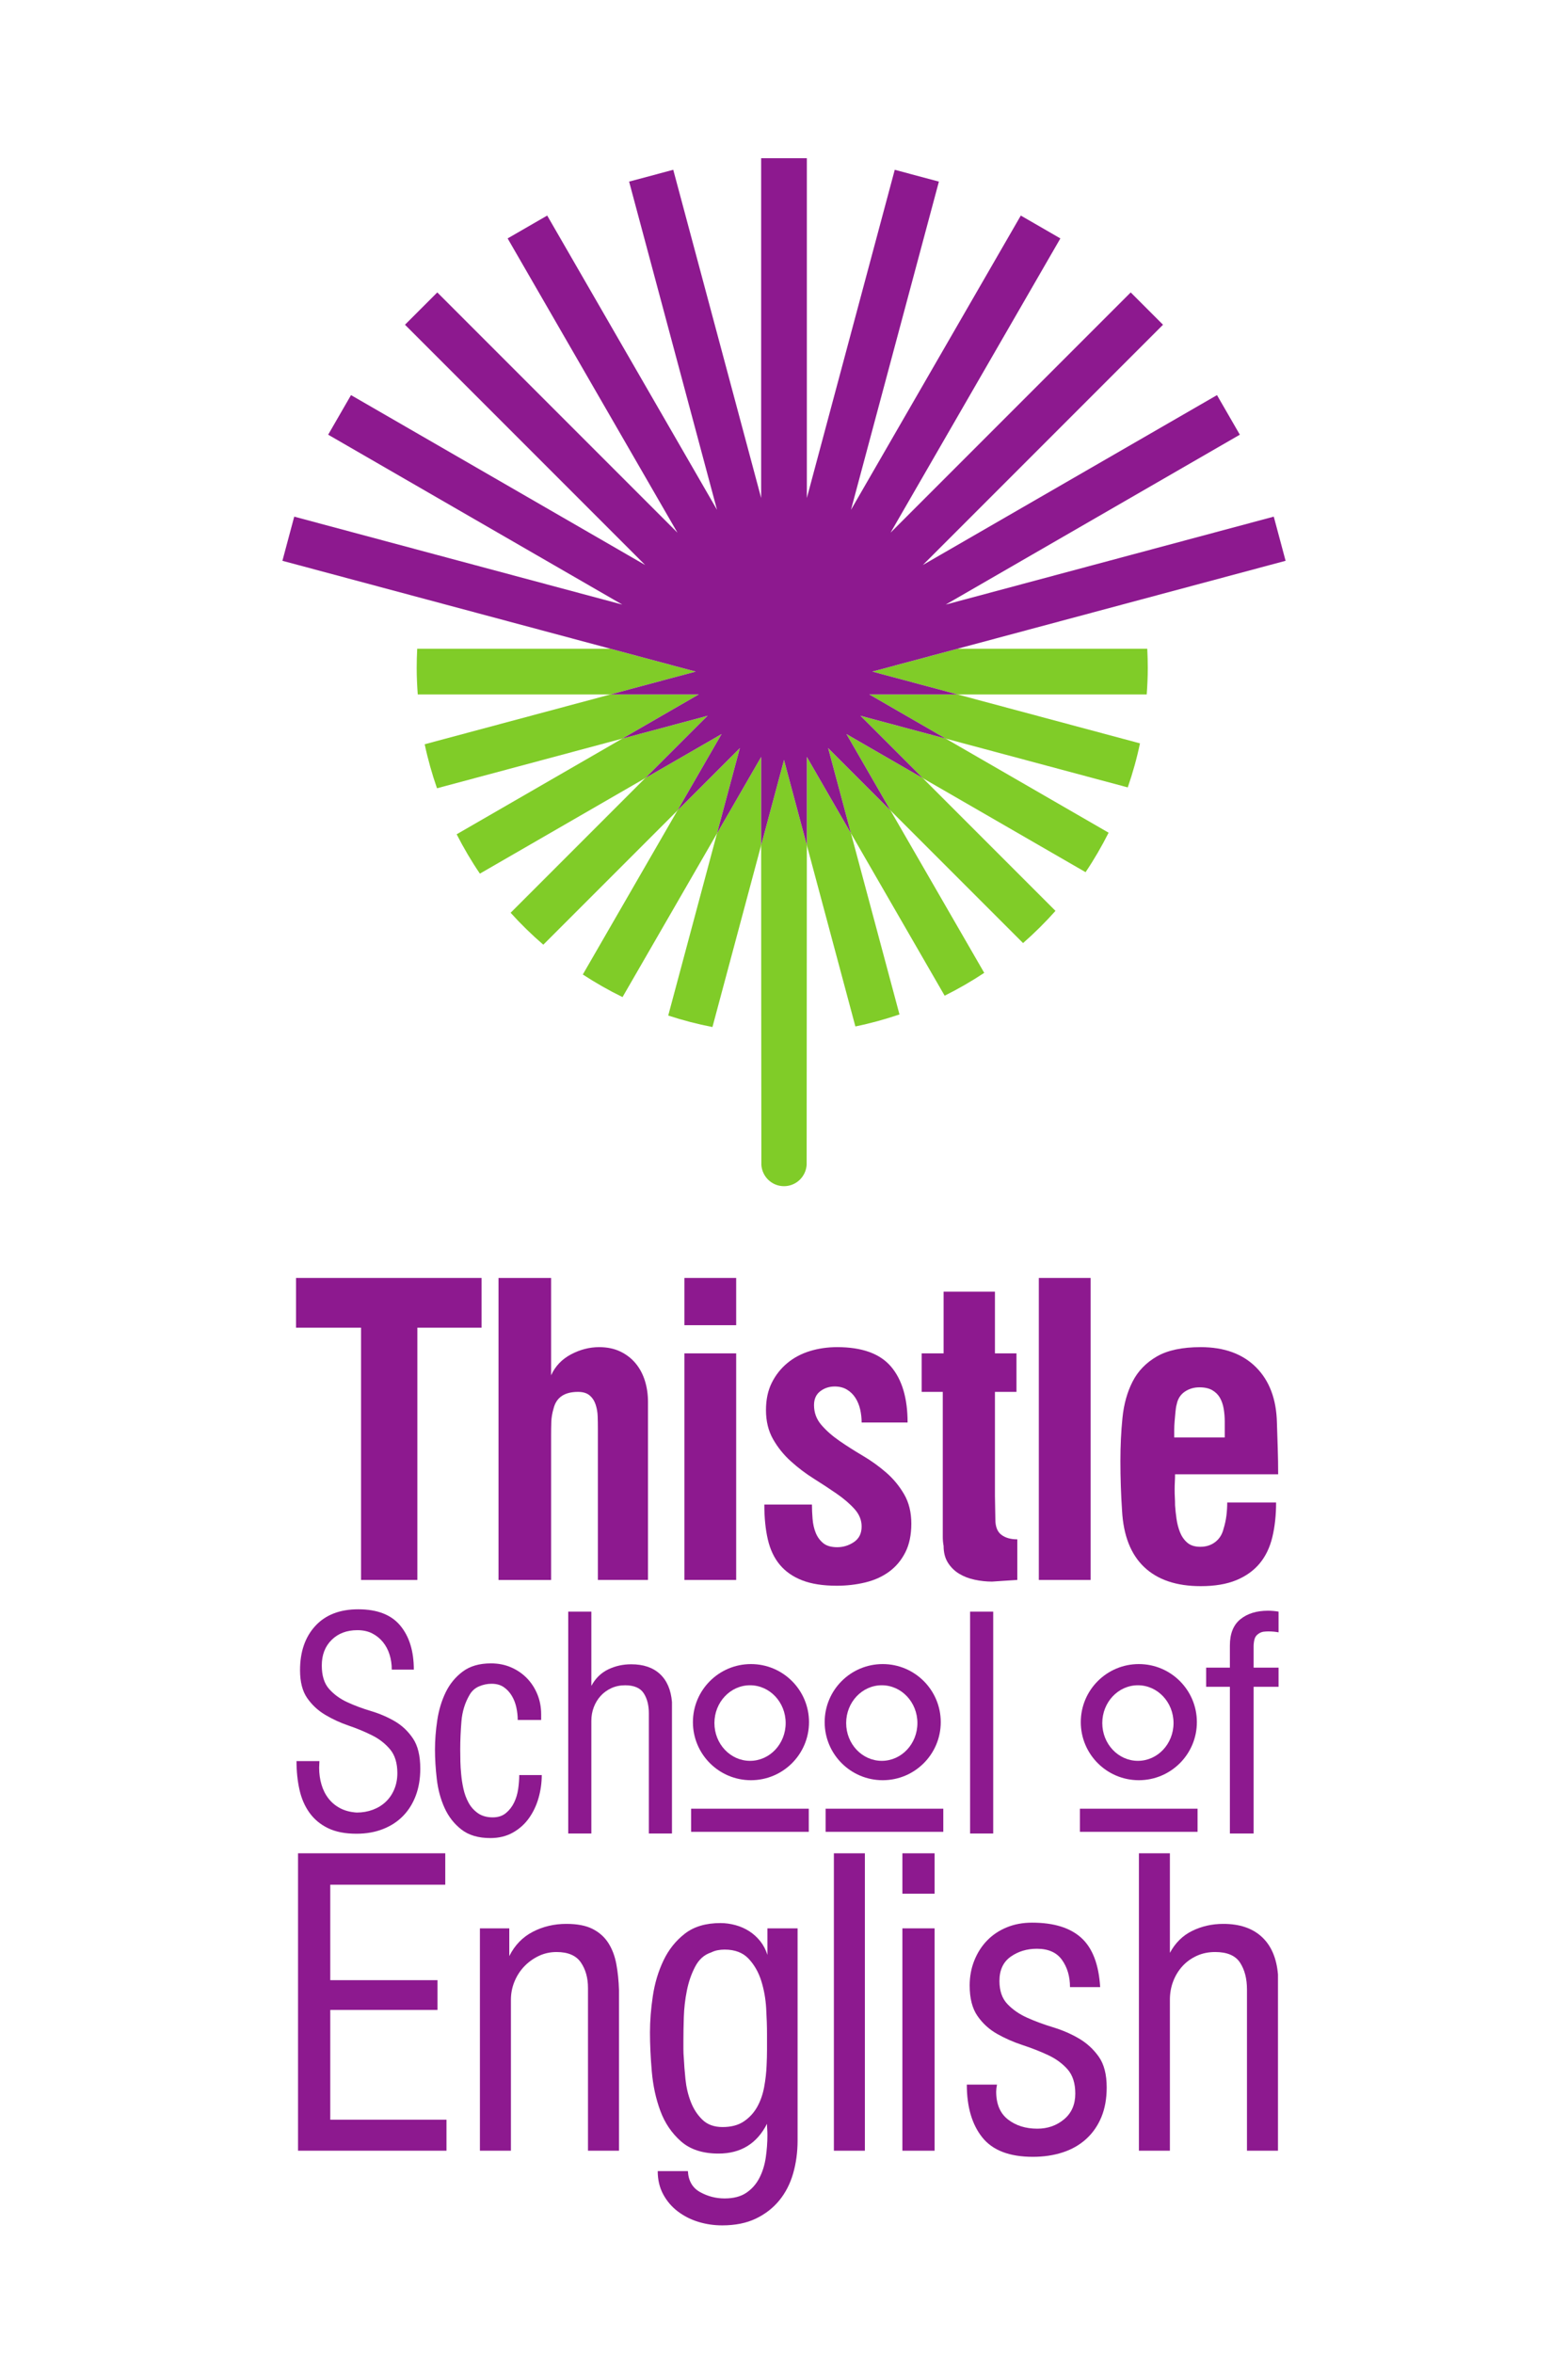 <?xml version="1.0" encoding="UTF-8" standalone="no"?>
<!-- Created with Inkscape (http://www.inkscape.org/) -->

<svg
   xmlns:dc="http://purl.org/dc/elements/1.1/"
   xmlns:cc="http://creativecommons.org/ns#"
   xmlns:rdf="http://www.w3.org/1999/02/22-rdf-syntax-ns#"
   xmlns:svg="http://www.w3.org/2000/svg"
   xmlns="http://www.w3.org/2000/svg"
   xmlns:sodipodi="http://sodipodi.sourceforge.net/DTD/sodipodi-0.dtd"
   xmlns:inkscape="http://www.inkscape.org/namespaces/inkscape"
   id="svg2"
   version="1.1"
   inkscape:version="0.91 r13725"
   xml:space="preserve"
   width="3543.312"
   height="5314.962"
   viewBox="0 0 3543.312 5314.962"
   sodipodi:docname="logo.svg"><defs
     id="defs6"><clipPath
       clipPathUnits="userSpaceOnUse"
       id="clipPath20"><path
         d="m 0,0 2834.646,0 0,4251.968 L 0,4251.968 0,0 Z"
         id="path22"
         inkscape:connector-curvature="0" /></clipPath><clipPath
       clipPathUnits="userSpaceOnUse"
       id="clipPath34"><path
         d="m 0,0 2834.646,0 0,4251.968 L 0,4251.968 0,0 Z"
         id="path36"
         inkscape:connector-curvature="0" /></clipPath><clipPath
       clipPathUnits="userSpaceOnUse"
       id="clipPath52"><path
         d="m 0,0 2834.646,0 0,4251.968 L 0,4251.968 0,0 Z"
         id="path54"
         inkscape:connector-curvature="0" /></clipPath><clipPath
       clipPathUnits="userSpaceOnUse"
       id="clipPath68"><path
         d="m 0,0 2834.646,0 0,4251.968 L 0,4251.968 0,0 Z"
         id="path70"
         inkscape:connector-curvature="0" /></clipPath><clipPath
       clipPathUnits="userSpaceOnUse"
       id="clipPath88"><path
         d="m 0,0 2834.646,0 0,4251.968 L 0,4251.968 0,0 Z"
         id="path90"
         inkscape:connector-curvature="0" /></clipPath><clipPath
       clipPathUnits="userSpaceOnUse"
       id="clipPath120"><path
         d="m 0,0 2834.646,0 0,4251.968 L 0,4251.968 0,0 Z"
         id="path122"
         inkscape:connector-curvature="0" /></clipPath><clipPath
       clipPathUnits="userSpaceOnUse"
       id="clipPath204"><path
         d="m 0,0 2834.646,0 0,4251.968 L 0,4251.968 0,0 Z"
         id="path206"
         inkscape:connector-curvature="0" /></clipPath><clipPath
       clipPathUnits="userSpaceOnUse"
       id="clipPath226"><path
         d="m 0,0 2834.646,0 0,4251.968 L 0,4251.968 0,0 Z"
         id="path228"
         inkscape:connector-curvature="0" /></clipPath><clipPath
       clipPathUnits="userSpaceOnUse"
       id="clipPath244"><path
         d="m 0,0 2834.646,0 0,4251.968 L 0,4251.968 0,0 Z"
         id="path246"
         inkscape:connector-curvature="0" /></clipPath><clipPath
       clipPathUnits="userSpaceOnUse"
       id="clipPath258"><path
         d="m 0,0 2834.646,0 0,4251.968 L 0,4251.968 0,0 Z"
         id="path260"
         inkscape:connector-curvature="0" /></clipPath><clipPath
       clipPathUnits="userSpaceOnUse"
       id="clipPath296"><path
         d="m 0,0 2834.646,0 0,4251.968 L 0,4251.968 0,0 Z"
         id="path298"
         inkscape:connector-curvature="0" /></clipPath></defs><sodipodi:namedview
     pagecolor="#ffffff"
     bordercolor="#666666"
     borderopacity="1"
     objecttolerance="10"
     gridtolerance="10"
     guidetolerance="10"
     inkscape:pageopacity="0"
     inkscape:pageshadow="2"
     inkscape:window-width="2425"
     inkscape:window-height="1652"
     id="namedview4"
     showgrid="false"
     inkscape:zoom="0.1255905"
     inkscape:cx="1698.6315"
     inkscape:cy="889.62079"
     inkscape:window-x="0"
     inkscape:window-y="27"
     inkscape:window-maximized="0"
     inkscape:current-layer="g10" /><g
     id="g10"
     inkscape:groupmode="layer"
     inkscape:label="logo"
     transform="matrix(1.25,0,0,-1.25,0,5314.962)"><g
       id="g4672"
       transform="translate(0,-84.8)"><path
         d="m 535.192,1937.606 0,89.821 335.345,0 0,-89.821 -116.025,0 0,-455.85 -101.799,0 0,455.85 -117.521,0 z"
         style="fill:#8d198f;fill-opacity:1;fill-rule:nonzero;stroke:none"
         id="path14"
         inkscape:connector-curvature="0" /><path
         d="m 996.278,2027.427 0,-175.897 c 7.481,16.458 19.459,29.057 35.925,37.797 16.471,8.715 33.431,13.098 50.904,13.098 14.467,0 27.192,-2.616 38.173,-7.866 10.972,-5.232 20.216,-12.345 27.696,-21.331 7.486,-8.976 13.098,-19.458 16.843,-31.436 3.74,-11.978 5.612,-24.699 5.612,-38.174 l 0,-321.862 -90.577,0 0,273.951 c 0,6.991 -0.127,14.235 -0.363,21.707 -0.258,7.498 -1.505,14.603 -3.749,21.34 -2.24,6.728 -5.866,12.223 -10.85,16.466 -5,4.235 -11.977,6.361 -20.963,6.361 -24.45,0 -39.175,-9.983 -44.158,-29.94 -2.511,-8.487 -3.876,-16.589 -4.125,-24.323 -0.254,-7.735 -0.368,-15.854 -0.368,-24.332 l 0,-261.23 -95.065,0 0,545.671 95.065,0 z"
         style="fill:#8d198f;fill-opacity:1;fill-rule:nonzero;stroke:none"
         id="path26"
         inkscape:connector-curvature="0" /><path
         inkscape:connector-curvature="0"
         id="path28"
         style="fill:#8d198f;fill-opacity:1;fill-rule:nonzero;stroke:none"
         d="m 1330.862,1942.086 -93.565,0 0,85.341 93.565,0 0,-85.341 z m 0,-460.33 -93.565,0 0,409.435 93.565,0 0,-409.435 z" /><path
         d="m 1468.971,1592.156 c 0.744,-9.23 2.616,-17.586 5.608,-25.076 2.997,-7.48 7.481,-13.727 13.47,-18.715 5.989,-4.986 14.467,-7.471 25.456,-7.471 10.968,0 21.073,3.097 30.308,9.353 9.23,6.229 13.854,15.582 13.854,28.068 0,11.47 -4.243,21.961 -12.725,31.436 -8.487,9.467 -19.218,18.706 -32.185,27.692 -12.992,8.985 -26.83,18.085 -41.546,27.324 -14.725,9.222 -28.575,19.703 -41.542,31.436 -12.984,11.716 -23.711,25.076 -32.189,40.046 -8.487,14.979 -12.726,32.434 -12.726,52.4 0,18.96 3.487,35.426 10.487,49.399 6.972,13.972 16.33,25.819 28.063,35.557 11.724,9.729 25.32,16.956 40.794,21.707 15.46,4.742 31.935,7.114 49.407,7.114 44.91,0 77.34,-11.733 97.302,-35.19 19.962,-23.457 29.944,-57.134 29.944,-101.038 l -83.084,0 c 0,7.971 -0.879,15.828 -2.624,23.58 -1.755,7.716 -4.611,14.698 -8.609,20.954 -3.99,6.238 -9.105,11.235 -15.343,14.97 -6.242,3.736 -13.596,5.618 -22.078,5.618 -9.992,0 -18.711,-2.888 -26.196,-8.61 -7.493,-5.74 -11.23,-14.104 -11.23,-25.084 0,-13.474 4.358,-25.329 13.094,-35.557 8.731,-10.22 19.581,-19.835 32.561,-28.812 12.975,-8.986 27.061,-17.954 42.293,-26.948 15.22,-8.986 29.315,-19.091 42.299,-30.325 12.958,-11.217 23.821,-24.315 32.557,-39.285 8.723,-14.97 13.098,-32.688 13.098,-53.152 0,-20.465 -3.627,-37.806 -10.854,-52.015 -7.244,-14.218 -16.965,-25.828 -29.196,-34.805 -12.233,-8.986 -26.572,-15.469 -43.038,-19.467 -16.462,-3.99 -33.677,-5.994 -51.644,-5.994 -24.966,0 -45.789,3.255 -62.496,9.73 -16.729,6.492 -30.212,15.845 -40.427,28.077 -10.241,12.222 -17.476,27.446 -21.712,45.662 -4.243,18.199 -6.364,39.294 -6.364,63.249 l 86.084,0 c 0,-7.988 0.377,-16.598 1.129,-25.828"
         style="fill:#8d198f;fill-opacity:1;fill-rule:nonzero;stroke:none"
         id="path40"
         inkscape:connector-curvature="0" /><path
         d="m 1810.283,1563.344 c 7.235,-5.495 16.847,-8.242 28.82,-8.242 l 0,-73.346 c -7.988,-0.498 -15.722,-0.997 -23.203,-1.496 -7.49,-0.49 -14.974,-1.006 -22.455,-1.505 -10.482,0 -20.969,1.129 -31.441,3.378 -10.478,2.231 -19.835,5.853 -28.073,10.84 -8.228,4.987 -14.965,11.601 -20.206,19.844 -5.237,8.233 -7.861,18.338 -7.861,30.307 -1.002,5.495 -1.496,10.858 -1.496,16.099 l 0,16.099 0,246.259 -38.178,0 0,69.61 39.674,0 0,111.528 92.817,0 0,-111.528 38.917,0 0,-69.61 -38.917,0 0,-187.875 0.748,-42.67 c 0,-12.993 3.618,-22.215 10.854,-27.692"
         style="fill:#8d198f;fill-opacity:1;fill-rule:nonzero;stroke:none"
         id="path44"
         inkscape:connector-curvature="0" /><path
         inkscape:connector-curvature="0"
         id="path46"
         style="fill:#8d198f;fill-opacity:1;fill-rule:nonzero;stroke:none"
         d="m 1971.595,1481.756 -93.574,0 0,545.671 93.574,0 0,-545.671 z" /><path
         d="m 2300.181,1559.223 c -4.488,-18.715 -12.104,-34.56 -22.822,-47.535 -10.744,-12.975 -24.835,-23.081 -42.299,-30.325 -17.473,-7.219 -38.917,-10.841 -64.36,-10.841 -43.922,0 -77.984,11.479 -102.184,34.429 -24.205,22.958 -37.557,56.897 -40.046,101.807 -1.011,14.97 -1.754,29.941 -2.248,44.911 -0.508,14.961 -0.744,29.94 -0.744,44.91 0,27.438 1.238,53.52 3.745,78.219 2.489,24.691 8.609,46.529 18.334,65.498 9.733,18.96 24.332,34.052 43.786,45.286 19.463,11.235 45.903,16.843 79.357,16.843 42.403,0 75.708,-12.109 99.921,-36.301 24.197,-24.218 36.796,-57.518 37.802,-99.926 0.49,-15.985 0.993,-31.568 1.491,-46.792 0.496,-15.224 0.748,-30.815 0.748,-46.791 l -186.374,0 c 0,-4.471 -0.13,-8.977 -0.384,-13.466 -0.254,-4.488 -0.368,-9.23 -0.368,-14.217 0,-5.005 0.114,-9.738 0.368,-14.218 0.254,-4.506 0.384,-9.248 0.384,-14.226 0.486,-7.481 1.366,-15.6 2.617,-24.332 1.238,-8.732 3.364,-16.834 6.352,-24.332 3.001,-7.481 7.362,-13.728 13.107,-18.715 5.73,-4.996 13.591,-7.472 23.575,-7.472 10.481,0 19.471,2.87 26.952,8.609 7.477,5.731 12.463,13.58 14.961,23.571 2.494,7.979 4.239,15.968 5.25,23.956 0.993,7.979 1.496,15.968 1.496,23.955 l 88.333,0 c 0,-22.966 -2.257,-43.79 -6.75,-62.505 m -86.071,208.471 c 0,7.97 -0.639,15.714 -1.877,23.195 -1.256,7.498 -3.491,14.104 -6.733,19.843 -3.255,5.722 -7.866,10.35 -13.854,13.842 -5.989,3.49 -13.729,5.24 -23.203,5.24 -9.992,0 -18.838,-2.616 -26.573,-7.848 -7.738,-5.249 -12.598,-12.862 -14.598,-22.836 -1.001,-3.49 -1.754,-7.997 -2.239,-13.483 -0.508,-5.494 -1.002,-11.093 -1.497,-16.842 -0.507,-5.731 -0.752,-11.217 -0.752,-16.466 l 0,-13.089 91.326,0 0,28.444 z"
         style="fill:#8d198f;fill-opacity:1;fill-rule:nonzero;stroke:none"
         id="path58"
         inkscape:connector-curvature="0" /><path
         d="m 804.948,987.777 0,-56.766 -207.898,0 0,-172.511 193.89,0 0,-53.817 -193.89,0 0,-198.313 210.107,0 0,-56.031 -268.347,0 0,537.438 266.138,0 z"
         style="fill:#8d198f;fill-opacity:1;fill-rule:nonzero;stroke:none"
         id="path62"
         inkscape:connector-curvature="0" /><path
         d="m 920.685,852.127 0,-50.134 c 9.825,19.651 23.96,34.28 42.391,43.869 18.429,9.581 38.702,14.375 60.82,14.375 19.651,0 35.501,-3.079 47.549,-9.221 12.039,-6.151 21.497,-14.629 28.383,-25.435 6.877,-10.814 11.671,-23.474 14.375,-37.963 2.695,-14.498 4.295,-30.107 4.795,-46.809 l 0,-290.47 -56.032,0 0,294.153 c 0,18.173 -4.308,33.545 -12.9,46.074 -8.606,12.538 -23.221,18.803 -43.865,18.803 -11.794,0 -22.74,-2.468 -32.806,-7.376 -10.079,-4.917 -18.798,-11.313 -26.174,-19.17 -7.371,-7.865 -13.154,-16.956 -17.323,-27.272 -4.183,-10.324 -6.265,-21.138 -6.265,-32.442 l 0,-272.77 -56.031,0 0,401.788 53.083,0 z"
         style="fill:#8d198f;fill-opacity:1;fill-rule:nonzero;stroke:none"
         id="path74"
         inkscape:connector-curvature="0" /><path
         d="m 1265.693,375.515 c 13.754,-7.621 28.496,-11.427 44.231,-11.427 16.222,0 29.364,3.439 39.443,10.316 10.066,6.894 17.936,15.854 23.593,26.913 5.643,11.059 9.454,23.343 11.426,36.861 1.955,13.509 2.949,26.904 2.949,40.177 0,3.929 -0.127,7.49 -0.368,10.692 -0.253,3.184 -0.372,6.509 -0.372,9.947 -18.185,-35.88 -47.434,-53.816 -87.729,-53.816 -28.51,0 -51.123,7.375 -67.825,22.118 -16.711,14.742 -29.119,33.046 -37.229,54.919 -8.11,21.865 -13.268,45.585 -15.481,71.141 -2.21,25.557 -3.317,49.145 -3.317,70.774 0,20.648 1.715,42.513 5.162,65.62 3.43,23.09 9.826,44.473 19.165,64.133 9.332,19.651 22.233,35.872 38.704,48.655 16.461,12.783 37.967,19.169 64.508,19.169 8.846,0 17.81,-1.233 26.91,-3.683 9.085,-2.467 17.437,-6.151 25.066,-11.059 7.612,-4.917 14.248,-10.946 19.905,-18.059 5.643,-7.13 9.952,-15.372 12.901,-24.699 l 0,47.92 54.552,0 0,-383.353 c 0,-21.129 -2.708,-41.034 -8.106,-59.723 -5.416,-18.671 -13.768,-34.883 -25.067,-48.655 -11.313,-13.754 -25.435,-24.691 -42.391,-32.801 -16.956,-8.111 -37.229,-12.17 -60.82,-12.17 -14.744,0 -29.005,2.1 -42.759,6.273 -13.767,4.182 -26.174,10.446 -37.229,18.794 -11.058,8.364 -19.909,18.688 -26.541,30.963 -6.636,12.293 -9.952,26.301 -9.952,42.023 l 54.552,0 c 0.98,-17.691 8.351,-30.342 22.119,-37.963 m -29.49,242.173 c 0.485,-10.814 1.474,-23.474 2.948,-37.963 1.475,-14.506 4.668,-28.147 9.585,-40.921 4.909,-12.783 11.912,-23.588 21.012,-32.434 9.086,-8.845 21.252,-13.272 36.494,-13.272 15.722,0 28.623,3.429 38.702,10.324 10.066,6.877 18.063,15.591 23.96,26.169 5.897,10.561 10.066,22.486 12.534,35.758 2.449,13.265 3.924,26.284 4.422,39.066 0.481,9.826 0.735,19.284 0.735,28.383 l 0,28.384 c 0,13.272 -0.494,28.627 -1.474,46.082 -0.989,17.438 -3.937,34.026 -8.845,49.758 -4.918,15.722 -12.534,29.126 -22.854,40.177 -10.32,11.059 -24.826,16.588 -43.498,16.588 -3.936,0 -7.992,-0.367 -12.161,-1.102 -4.182,-0.735 -8.237,-2.1 -12.166,-4.06 -12.293,-3.937 -21.873,-12.415 -28.75,-25.425 -6.89,-13.037 -11.925,-27.535 -15.115,-43.502 -3.202,-15.976 -5.044,-32.066 -5.529,-48.287 -0.494,-16.222 -0.735,-29.985 -0.735,-41.28 l 0,-16.221 c 0,-5.416 0.241,-10.814 0.735,-16.222"
         style="fill:#8d198f;fill-opacity:1;fill-rule:nonzero;stroke:none"
         id="path78"
         inkscape:connector-curvature="0" /><path
         inkscape:connector-curvature="0"
         id="path80"
         style="fill:#8d198f;fill-opacity:1;fill-rule:nonzero;stroke:none"
         d="m 1563.534,450.34 -56.031,0 0,537.438 56.031,0 0,-537.438 z" /><path
         inkscape:connector-curvature="0"
         id="path82"
         style="fill:#8d198f;fill-opacity:1;fill-rule:nonzero;stroke:none"
         d="m 1689.595,914.79 -58.24,0 0,72.987 58.24,0 0,-72.987 z m 0,-464.45 -58.24,0 0,401.788 58.24,0 0,-401.788 z" /><path
         d="m 1800.908,557.239 c 0,-22.617 7.122,-39.442 21.379,-50.501 14.253,-11.06 31.943,-16.589 53.082,-16.589 18.671,0 34.766,5.643 48.288,16.956 13.513,11.304 20.272,26.782 20.272,46.442 0,18.68 -4.676,33.291 -14.007,43.869 -9.34,10.56 -21.135,19.17 -35.387,25.802 -14.258,6.632 -29.612,12.651 -46.074,18.059 -16.471,5.406 -31.826,12.17 -46.079,20.28 -14.257,8.102 -26.055,18.908 -35.387,32.434 -9.34,13.509 -14.003,31.813 -14.003,54.92 0,16.221 2.821,31.331 8.478,45.339 5.643,14.008 13.382,26.047 23.221,36.126 9.825,10.071 21.619,17.936 35.387,23.588 13.754,5.652 28.995,8.479 45.706,8.479 39.315,0 69.046,-9.214 89.204,-27.64 20.15,-18.435 31.449,-48.051 33.913,-88.841 l -54.553,0 c 0,19.17 -4.794,35.505 -14.379,49.032 -9.581,13.509 -24.695,20.272 -45.339,20.272 -18.186,0 -34.035,-4.795 -47.548,-14.375 -13.523,-9.589 -20.273,-24.218 -20.273,-43.869 0,-17.692 4.79,-31.586 14.375,-41.647 9.581,-10.079 21.494,-18.322 35.754,-24.7 14.249,-6.395 29.858,-12.162 46.814,-17.324 16.956,-5.162 32.552,-11.925 46.813,-20.272 14.248,-8.364 26.174,-19.301 35.755,-32.81 9.584,-13.526 14.375,-32.066 14.375,-55.663 0,-20.159 -3.202,-37.964 -9.581,-53.45 -6.395,-15.478 -15.481,-28.637 -27.28,-39.433 -11.794,-10.823 -25.929,-18.934 -42.391,-24.332 -16.471,-5.407 -34.533,-8.111 -54.184,-8.111 -42.273,0 -72.743,11.672 -91.414,35.015 -18.684,23.343 -28.015,55.165 -28.015,95.473 l 54.552,0 c -0.989,-4.917 -1.474,-9.099 -1.474,-12.529"
         style="fill:#8d198f;fill-opacity:1;fill-rule:nonzero;stroke:none"
         id="path94"
         inkscape:connector-curvature="0" /><path
         d="m 2114.962,987.777 0,-179.887 c 9.825,18.181 23.334,31.445 40.544,39.81 17.201,8.355 35.872,12.537 56.031,12.537 29.489,0 52.71,-7.874 69.666,-23.596 16.957,-15.732 26.655,-38.331 29.123,-67.825 l 0,-318.477 -56.031,0 0,291.205 c 0,19.651 -4.183,35.872 -12.533,48.655 -8.361,12.774 -23.348,19.17 -44.968,19.17 -12.293,0 -23.478,-2.345 -33.545,-7.009 -10.079,-4.671 -18.683,-10.936 -25.802,-18.793 -7.131,-7.874 -12.66,-16.956 -16.589,-27.281 -3.941,-10.324 -5.896,-21.383 -5.896,-33.177 l 0,-272.77 -56.031,0 0,537.438 56.031,0 z"
         style="fill:#8d198f;fill-opacity:1;fill-rule:nonzero;stroke:none"
         id="path98"
         inkscape:connector-curvature="0" /><path
         d="m 973.631,1087.896 c -3.854,-13.57 -9.629,-25.758 -17.328,-36.572 -7.699,-10.824 -17.415,-19.52 -29.144,-26.126 -11.742,-6.597 -25.303,-9.895 -40.702,-9.895 -21.633,0 -39.049,5.135 -52.247,15.399 -13.194,10.262 -23.374,23.273 -30.522,39.048 -7.148,15.757 -11.821,33.081 -14.021,51.971 -2.205,18.881 -3.303,36.756 -3.303,53.616 0,16.869 1.374,34.464 4.121,52.802 2.752,18.33 7.788,35.111 15.124,50.326 7.34,15.207 17.608,27.771 30.806,37.666 13.202,9.905 30.246,14.848 51.145,14.848 13.202,0 25.299,-2.389 36.296,-7.148 11.003,-4.768 20.53,-11.269 28.601,-19.52 8.059,-8.25 14.38,-17.962 18.978,-29.144 4.576,-11.19 6.868,-23.194 6.868,-36.021 l 0,-10.456 -42.347,0 c 0,7.332 -0.822,14.848 -2.475,22.547 -1.65,7.7 -4.397,14.761 -8.251,21.174 -3.846,6.413 -8.71,11.636 -14.573,15.679 -5.87,4.024 -13.198,6.055 -22,6.055 -7.699,0 -15.219,-1.576 -22.547,-4.69 -7.336,-3.106 -13.019,-8.155 -17.047,-15.119 -8.44,-14.296 -13.387,-30.247 -14.853,-47.842 -1.466,-17.595 -2.2,-34.647 -2.2,-51.157 0,-7.332 0.087,-14.664 0.275,-21.987 0.184,-7.341 0.639,-14.673 1.378,-22.005 0.727,-8.793 2.105,-17.787 4.125,-26.948 2.009,-9.169 5.128,-17.595 9.345,-25.294 4.217,-7.7 9.904,-14.025 17.053,-18.978 7.148,-4.943 16.037,-7.419 26.676,-7.419 9.528,0 17.407,2.555 23.65,7.699 6.224,5.128 11.173,11.445 14.848,18.969 3.652,7.516 6.128,15.758 7.423,24.752 1.273,8.977 1.92,17.324 1.92,25.023 l 40.699,0 c 0,-13.938 -1.925,-27.691 -5.771,-41.253"
         style="fill:#8d198f;fill-opacity:1;fill-rule:nonzero;stroke:none"
         id="path102"
         inkscape:connector-curvature="0" /><path
         d="m 1069.047,1424.474 0,-134.189 c 7.332,13.562 17.411,23.457 30.246,29.704 12.831,6.221 26.765,9.344 41.801,9.344 22,0 39.323,-5.87 51.971,-17.594 12.647,-11.742 19.882,-28.602 21.729,-50.607 l 0,-237.579 -41.801,0 0,217.237 c 0,14.664 -3.123,26.756 -9.352,36.292 -6.235,9.537 -17.42,14.306 -33.55,14.306 -9.165,0 -17.512,-1.75 -25.019,-5.224 -7.519,-3.491 -13.942,-8.163 -19.253,-14.025 -5.319,-5.871 -9.44,-12.651 -12.371,-20.351 -2.94,-7.699 -4.401,-15.95 -4.401,-24.743 l 0,-203.492 -41.796,0 0,400.921 41.796,0 z"
         style="fill:#8d198f;fill-opacity:1;fill-rule:nonzero;stroke:none"
         id="path106"
         inkscape:connector-curvature="0" /><path
         inkscape:connector-curvature="0"
         id="path108"
         style="fill:#8d198f;fill-opacity:1;fill-rule:nonzero;stroke:none"
         d="m 1795.54,1023.553 -41.8,0 0,400.921 41.8,0 0,-400.921 z" /><path
         inkscape:connector-curvature="0"
         id="path110"
         style="fill:#8d198f;fill-opacity:1;fill-rule:nonzero;stroke:none"
         d="m 2164.973,1026.572 -212.714,0 0,41.795 212.714,0 0,-41.795 z" /><path
         inkscape:connector-curvature="0"
         id="path112"
         style="fill:#8d198f;fill-opacity:1;fill-rule:nonzero;stroke:none"
         d="m 1705.286,1026.572 -212.718,0 0,41.795 212.718,0 0,-41.795 z" /><path
         inkscape:connector-curvature="0"
         id="path114"
         style="fill:#8d198f;fill-opacity:1;fill-rule:nonzero;stroke:none"
         d="m 1462.116,1026.572 -212.715,0 0,41.795 212.715,0 0,-41.795 z" /><path
         d="m 2180.512,1288.641 0,34.639 42.894,0 0,40.15 c 0,21.261 6.326,37.036 18.977,47.299 12.648,10.263 29.235,15.399 49.771,15.399 6.234,0 12.647,-0.551 19.253,-1.654 l 0,-37.394 c -5.872,1.093 -11.926,1.644 -18.151,1.644 -3.299,0 -6.326,-0.183 -9.077,-0.551 -2.752,-0.358 -5.596,-1.461 -8.526,-3.289 -4.035,-2.573 -6.598,-5.968 -7.701,-10.176 -1.092,-4.226 -1.644,-8.522 -1.644,-12.922 l 0,-38.506 45.099,0 0,-34.639 -45.099,0 0,-265.088 -42.902,0 0,265.088 -42.894,0 z"
         style="fill:#8d198f;fill-opacity:1;fill-rule:nonzero;stroke:none"
         id="path126"
         inkscape:connector-curvature="0" /><path
         d="m 1357.596,1329.71 c -57.946,0 -104.931,-46.966 -104.931,-104.922 0,-57.956 46.985,-104.931 104.931,-104.931 57.947,0 104.927,46.975 104.927,104.931 0,57.956 -46.98,104.922 -104.927,104.922 m -1.666,-174.865 c -35.563,0 -64.396,30.562 -64.396,68.289 0,37.719 28.833,68.28 64.396,68.28 35.565,0 64.399,-30.561 64.399,-68.28 0,-37.727 -28.834,-68.289 -64.399,-68.289"
         style="fill:#8d198f;fill-opacity:1;fill-rule:nonzero;stroke:none"
         id="path130"
         inkscape:connector-curvature="0" /><path
         d="m 1595.771,1329.71 c -57.946,0 -104.926,-46.966 -104.926,-104.922 0,-57.956 46.98,-104.931 104.926,-104.931 57.947,0 104.927,46.975 104.927,104.931 0,57.956 -46.98,104.922 -104.927,104.922 m -1.671,-174.865 c -35.566,0 -64.395,30.562 -64.395,68.289 0,37.719 28.829,68.28 64.395,68.28 35.567,0 64.396,-30.561 64.396,-68.28 0,-37.727 -28.829,-68.289 -64.396,-68.289"
         style="fill:#8d198f;fill-opacity:1;fill-rule:nonzero;stroke:none"
         id="path134"
         inkscape:connector-curvature="0" /><path
         d="m 2058.786,1329.71 c -57.946,0 -104.927,-46.966 -104.927,-104.922 0,-57.956 46.981,-104.931 104.927,-104.931 57.947,0 104.931,46.975 104.931,104.931 0,57.956 -46.984,104.922 -104.931,104.922 m -1.662,-174.865 c -35.567,0 -64.396,30.562 -64.396,68.289 0,37.719 28.829,68.28 64.396,68.28 35.566,0 64.395,-30.561 64.395,-68.28 0,-37.727 -28.829,-68.289 -64.395,-68.289"
         style="fill:#8d198f;fill-opacity:1;fill-rule:nonzero;stroke:none"
         id="path138"
         inkscape:connector-curvature="0" /><path
         d="m 577.225,1148.835 c -0.188,-1.942 -0.263,-4.165 -0.263,-6.641 0,-10.63 1.409,-20.727 4.248,-30.29 2.83,-9.571 7.082,-17.988 12.752,-25.251 5.665,-7.27 12.761,-13.115 21.265,-17.542 8.5,-4.444 18.422,-6.991 29.77,-7.699 10.267,0 19.931,1.671 28.969,5.039 9.03,3.369 16.829,8.155 23.374,14.349 6.558,6.203 11.706,13.728 15.421,22.591 3.718,8.854 5.582,18.619 5.582,29.24 0,18.068 -4.345,32.338 -13.019,42.785 -8.688,10.446 -19.59,18.951 -32.692,25.513 -13.12,6.553 -27.197,12.398 -42.26,17.533 -15.057,5.145 -29.152,11.611 -42.254,19.415 -13.121,7.778 -24.013,17.875 -32.693,30.291 -8.683,12.397 -13.023,29.24 -13.023,50.501 0,33.309 9.209,59.977 27.643,79.995 18.427,20.01 44.29,30.028 77.608,30.028 34.362,0 59.71,-9.826 76.001,-29.503 16.3,-19.668 24.459,-46.153 24.459,-79.461 l -39.867,0 c 0,9.563 -1.334,18.609 -3.985,27.105 -2.665,8.513 -6.645,16.029 -11.956,22.591 -5.32,6.562 -11.79,11.776 -19.406,15.687 -7.625,3.894 -16.571,5.845 -26.843,5.845 -19.131,0 -34.643,-5.845 -46.508,-17.542 -11.881,-11.699 -17.808,-27.115 -17.808,-46.241 0,-18.426 4.426,-32.609 13.285,-42.53 8.859,-9.922 19.84,-17.893 32.959,-23.912 13.102,-6.038 27.372,-11.348 42.784,-15.942 15.417,-4.62 29.674,-10.726 42.793,-18.347 13.098,-7.612 24.096,-17.989 32.95,-31.095 8.855,-13.107 13.286,-31.358 13.286,-54.745 0,-17.726 -2.651,-33.755 -7.962,-48.104 -5.324,-14.349 -12.94,-26.677 -22.862,-36.94 -9.926,-10.28 -22.061,-18.26 -36.415,-23.92 -14.344,-5.661 -30.377,-8.505 -48.104,-8.505 -20.547,0 -37.731,3.369 -51.55,10.097 -13.829,6.728 -24.985,16.038 -33.493,27.919 -8.496,11.855 -14.533,25.767 -18.063,41.717 -3.548,15.95 -5.315,33.125 -5.315,51.56 l 41.454,0 c 0,-1.776 -0.096,-3.64 -0.262,-5.591"
         style="fill:#8d198f;fill-opacity:1;fill-rule:nonzero;stroke:none"
         id="path142"
         inkscape:connector-curvature="0" /></g><g
       id="g4699"
       transform="translate(0,-84.8)"><path
         d="m 1458.611,2969.041 0,-159.571 87.756,-327.523 c 27.246,5.547 53.8,12.914 79.716,21.68 l -87.669,327.191 -79.803,138.223 z"
         style="fill:#80cc28;fill-opacity:1;fill-rule:nonzero;stroke:none"
         id="path146"
         inkscape:connector-curvature="0" /><path
         d="m 1497.108,2984.965 41.306,-154.146 169.335,-293.314 c 24.769,12.319 48.664,26.092 71.552,41.288 l -169.37,293.341 -112.823,112.831 z"
         style="fill:#80cc28;fill-opacity:1;fill-rule:nonzero;stroke:none"
         id="path150"
         inkscape:connector-curvature="0" /><path
         d="m 1530.147,3010.337 79.785,-138.204 239.549,-239.54 c 20.727,18.172 40.325,37.587 58.638,58.184 l -239.768,239.767 -138.204,79.793 z"
         style="fill:#80cc28;fill-opacity:1;fill-rule:nonzero;stroke:none"
         id="path154"
         inkscape:connector-curvature="0" /><path
         d="m 1555.511,3043.375 112.84,-112.831 294.162,-169.842 c 15.355,22.783 29.188,46.66 41.656,71.341 l -294.52,170.036 -154.138,41.296 z"
         style="fill:#80cc28;fill-opacity:1;fill-rule:nonzero;stroke:none"
         id="path158"
         inkscape:connector-curvature="0" /><path
         d="m 1571.452,3081.872 138.196,-79.793 329.133,-88.195 c 8.924,25.863 16.396,52.392 22.092,79.602 l -329.842,88.386 -159.579,0 z"
         style="fill:#80cc28;fill-opacity:1;fill-rule:nonzero;stroke:none"
         id="path162"
         inkscape:connector-curvature="0" /><path
         d="m 1257.753,3123.169 -154.138,41.297 -349.387,0 c -0.595,-11.568 -0.927,-23.221 -0.927,-34.945 0,-16.038 0.769,-31.892 1.898,-47.649 l 348.434,0 154.12,41.297 z"
         style="fill:#80cc28;fill-opacity:1;fill-rule:nonzero;stroke:none"
         id="path166"
         inkscape:connector-curvature="0" /><path
         d="m 1576.895,3123.169 154.137,-41.297 342.029,-0.01 c 1.129,15.758 1.899,31.612 1.899,47.658 0,11.724 -0.324,23.377 -0.927,34.945 l -342.992,0 -154.146,-41.297 z"
         style="fill:#80cc28;fill-opacity:1;fill-rule:nonzero;stroke:none"
         id="path170"
         inkscape:connector-curvature="0" /><path
         d="m 1263.195,3081.872 -159.563,0 -335.878,-89.996 c 5.766,-27.193 13.264,-53.721 22.258,-79.549 l 334.995,89.759 138.188,79.786 z"
         style="fill:#80cc28;fill-opacity:1;fill-rule:nonzero;stroke:none"
         id="path174"
         inkscape:connector-curvature="0" /><path
         d="m 1279.137,3043.384 -154.129,-41.298 -299.455,-172.895 c 12.581,-24.612 26.545,-48.402 42.015,-71.115 l 298.737,172.484 112.832,112.824 z"
         style="fill:#80cc28;fill-opacity:1;fill-rule:nonzero;stroke:none"
         id="path178"
         inkscape:connector-curvature="0" /><path
         d="m 1304.492,3010.337 -138.188,-79.777 -243.197,-243.205 c 18.445,-20.473 38.236,-39.687 59.085,-57.72 l 242.515,242.515 79.785,138.187 z"
         style="fill:#80cc28;fill-opacity:1;fill-rule:nonzero;stroke:none"
         id="path182"
         inkscape:connector-curvature="0" /><path
         d="m 1337.538,2984.983 -112.831,-112.833 -171.094,-296.34 c 23.011,-15.013 46.941,-28.715 71.815,-40.824 l 170.813,295.867 41.297,154.13 z"
         style="fill:#80cc28;fill-opacity:1;fill-rule:nonzero;stroke:none"
         id="path186"
         inkscape:connector-curvature="0" /><path
         d="m 1376.009,2969.006 -79.768,-138.153 -88.211,-329.202 c 25.986,-8.522 52.654,-15.504 79.943,-20.789 l 88.036,328.556 0,159.588 z"
         style="fill:#80cc28;fill-opacity:1;fill-rule:nonzero;stroke:none"
         id="path190"
         inkscape:connector-curvature="0" /><path
         d="m 1458.611,2809.47 -41.288,154.111 -41.315,-154.163 c 0,0 0.259,-577.553 0.39,-577.562 1.383,-21.498 19.065,-38.568 40.899,-38.568 22.018,0 39.84,17.315 40.991,39.039 0.109,0.01 0.323,577.143 0.323,577.143"
         style="fill:#80cc28;fill-opacity:1;fill-rule:nonzero;stroke:none"
         id="path194"
         inkscape:connector-curvature="0" /><path
         d="m 2302.723,3403.166 -259.996,-69.663 -333.078,-89.252 299.542,172.94 232.199,134.058 -41.297,71.534 -231.622,-133.724 -300.12,-173.273 245.674,245.673 188.495,188.487 -58.41,58.411 -187.805,-187.805 -246.355,-246.355 174.689,302.561 132.308,229.172 -71.536,41.305 -131.983,-228.603 -175.005,-303.121 90.792,338.854 68.123,254.203 -79.794,21.384 -67.939,-253.557 -90.993,-339.579 0,351.881 0,262.183 -82.603,0 0,-261.693 0,-352.275 -91.29,340.691 -67.615,252.349 -79.794,-21.375 67.589,-252.235 91.325,-340.84 -176.466,305.65 -130.522,226.083 -71.534,-41.297 130.557,-226.135 176.44,-305.606 -249.323,249.313 -184.838,184.847 -58.411,-58.402 185.075,-185.066 249.094,-249.112 -304.783,175.976 -226.958,131.039 -41.297,-71.535 227.264,-131.222 304.477,-175.784 -338.932,90.81 -254.159,68.105 -21.367,-79.776 254.834,-68.289 338.241,-90.635 154.137,-41.297 -154.12,-41.296 159.563,0 -138.188,-79.787 154.129,41.298 -112.832,-112.823 138.188,79.776 -79.786,-138.187 112.831,112.833 -41.296,-154.13 79.767,138.153 0,-159.588 41.315,154.163 41.288,-154.111 0,159.571 79.802,-138.222 -41.305,154.146 112.823,-112.831 -79.785,138.203 138.204,-79.793 -112.84,112.831 154.138,-41.296 -138.197,79.794 159.58,0 -154.137,41.296 154.145,41.297 332.143,88.999 260.923,69.907 -21.383,79.794 z"
         style="fill:#8d198f;fill-opacity:1;fill-rule:nonzero;stroke:none"
         id="path198"
         inkscape:connector-curvature="0" /></g></g></svg>